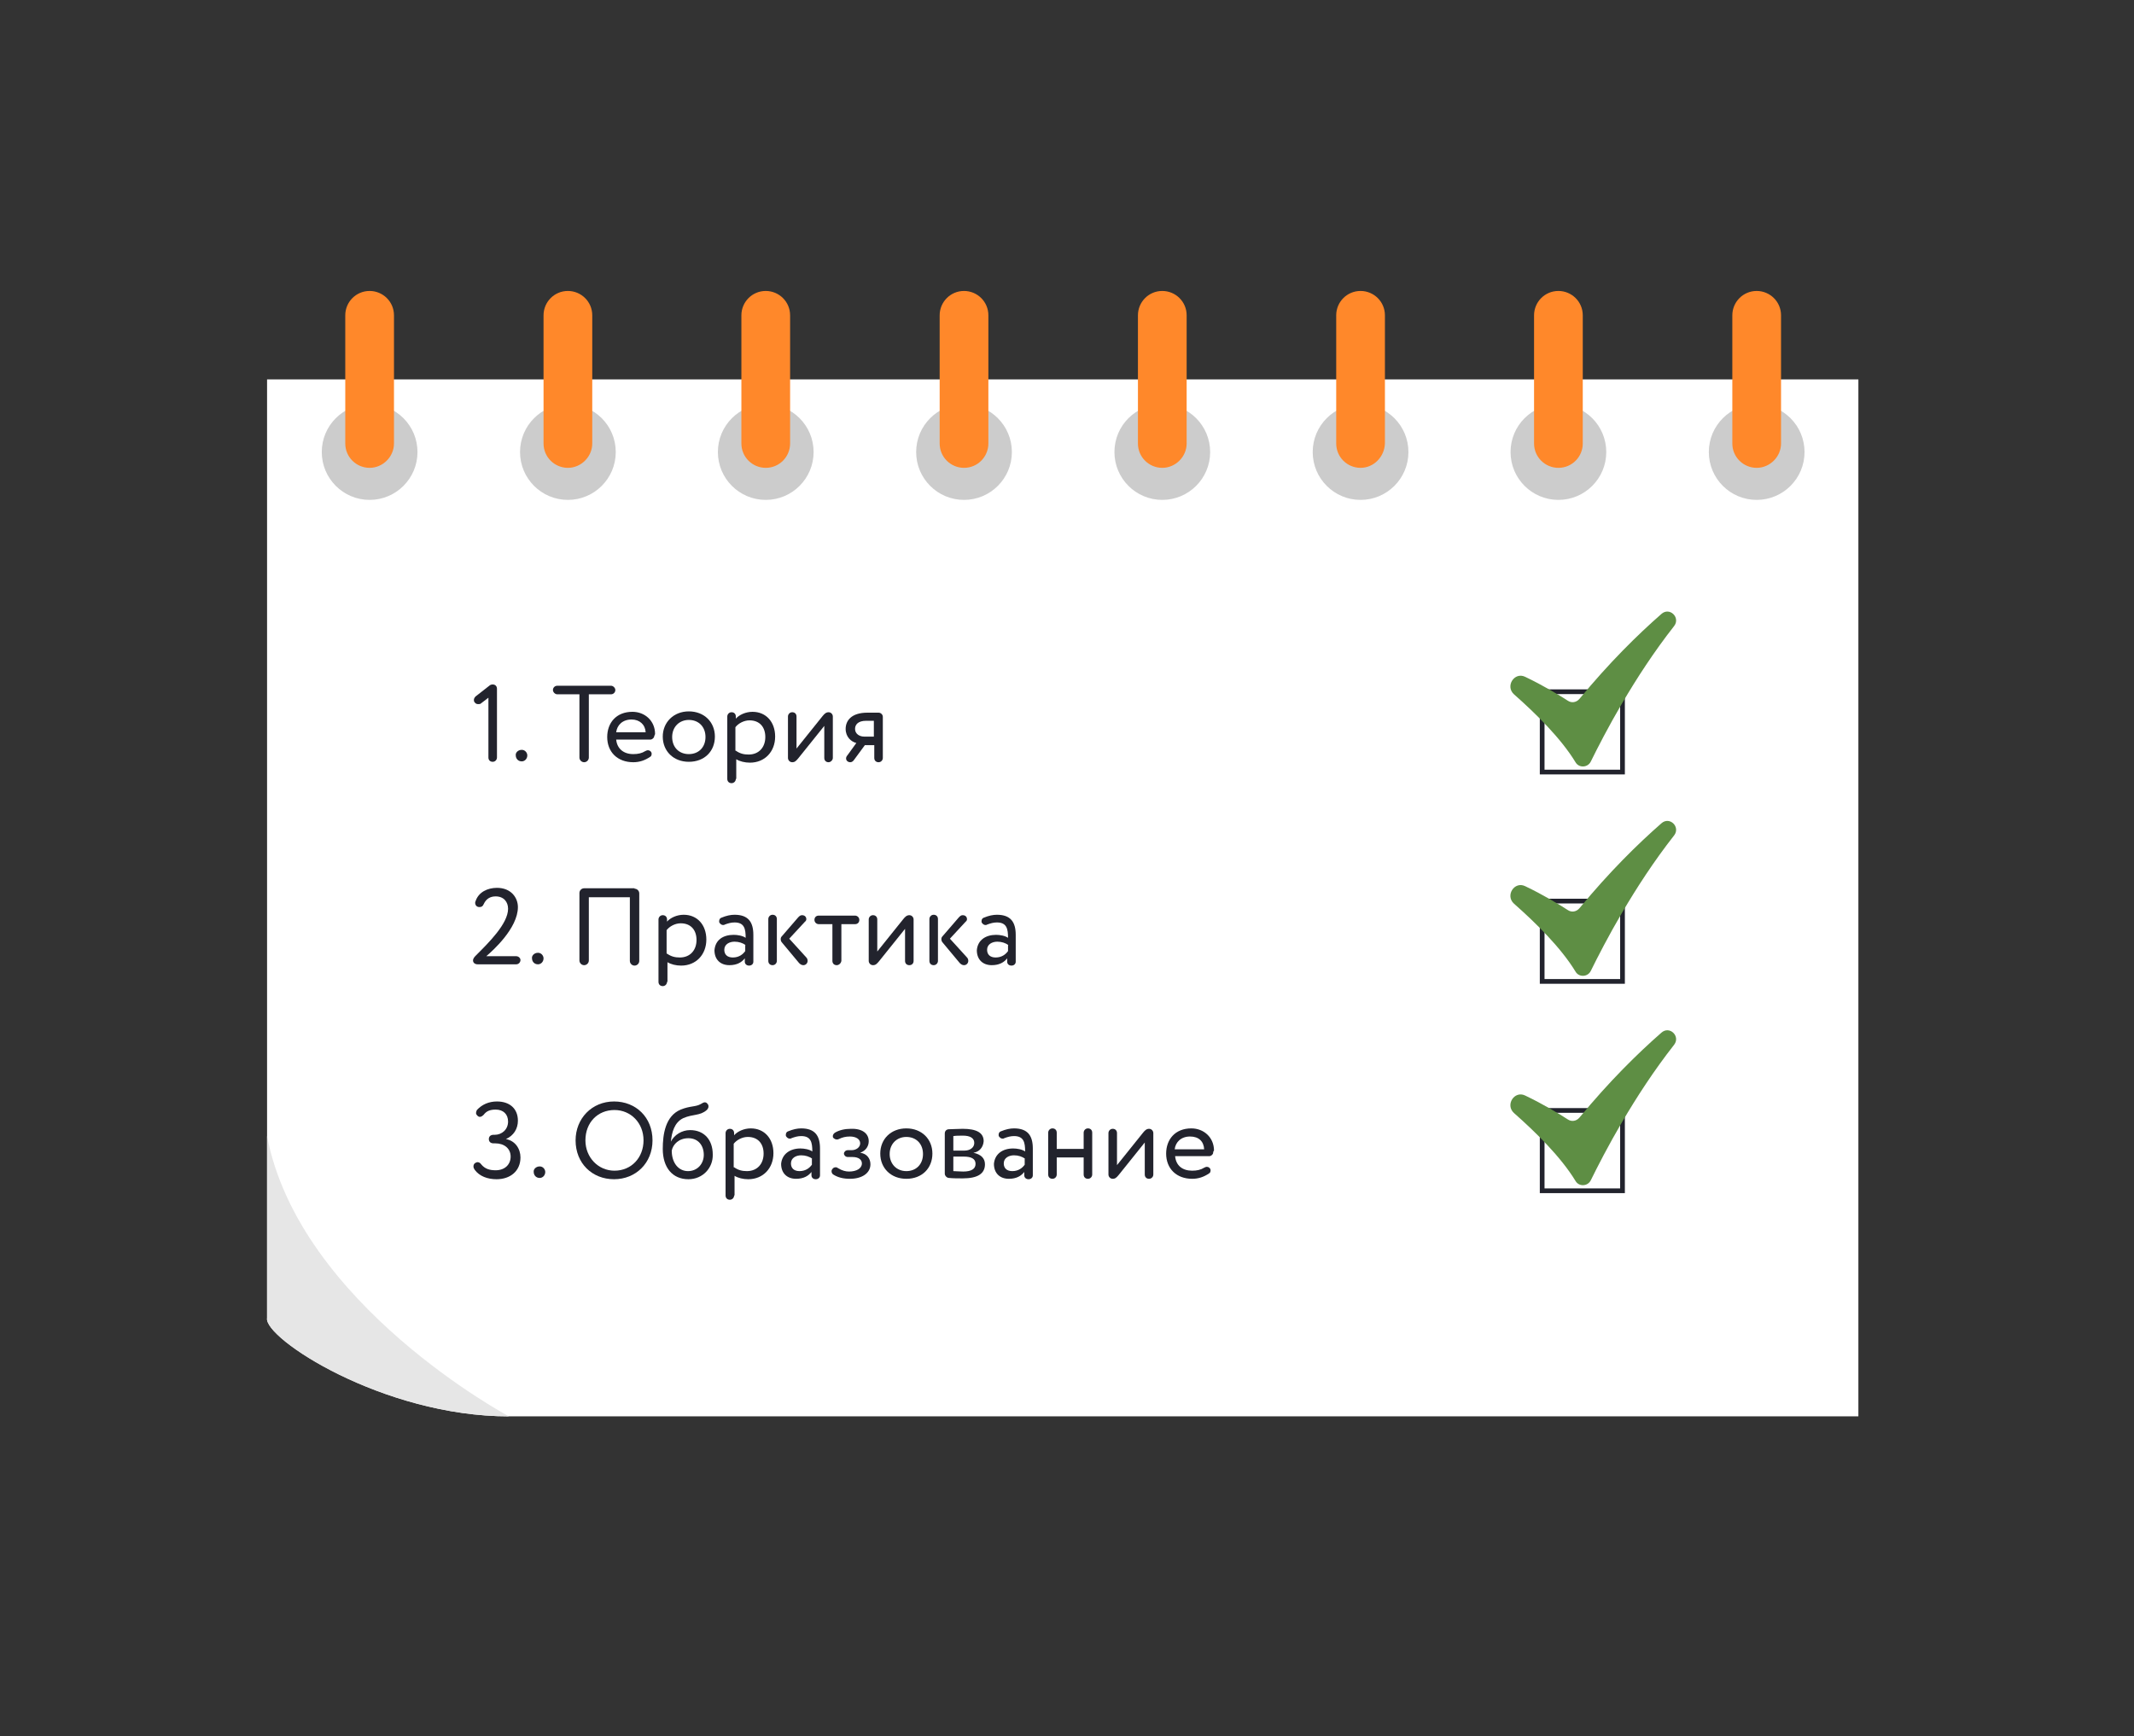 <?xml version="1.0" encoding="utf-8"?>
<!-- Generator: Adobe Illustrator 17.1.0, SVG Export Plug-In . SVG Version: 6.00 Build 0)  -->
<!DOCTYPE svg PUBLIC "-//W3C//DTD SVG 1.1//EN" "http://www.w3.org/Graphics/SVG/1.1/DTD/svg11.dtd">
<svg version="1.1" id="Слой_1" xmlns="http://www.w3.org/2000/svg" xmlns:xlink="http://www.w3.org/1999/xlink" x="0px" y="0px"
	 viewBox="0 0 499.4 406.4" enable-background="new 0 0 499.4 406.4" xml:space="preserve">
<rect x="0" y="0" width="499.4" height="406.4" fill="#333333" stroke="none"/>
<g>
	<path fill="#FFFFFF" d="M434.9,331.5l-315.8,0c-29.6,0-57.4-18.4-56.6-23l0-26.5V88.8h372.4V331.5z"/>
	<circle fill="#CCCCCC" cx="86.5" cy="105.8" r="11.2"/>
	<path fill="#FF882A" d="M86.5,109.5L86.5,109.5c-3.1,0-5.7-2.5-5.7-5.7v-30c0-3.1,2.5-5.7,5.7-5.7h0c3.1,0,5.7,2.5,5.7,5.7v30
		C92.2,106.9,89.6,109.5,86.5,109.5z"/>
	<circle fill="#CCCCCC" cx="318.4" cy="105.8" r="11.2"/>
	<circle fill="#CCCCCC" cx="272" cy="105.8" r="11.2"/>
	<circle fill="#CCCCCC" cx="225.6" cy="105.8" r="11.2"/>
	<circle fill="#CCCCCC" cx="179.2" cy="105.8" r="11.2"/>
	<circle fill="#CCCCCC" cx="132.9" cy="105.8" r="11.2"/>
	<path fill="#FF882A" d="M132.9,109.5L132.9,109.5c-3.1,0-5.7-2.5-5.7-5.7v-30c0-3.1,2.5-5.7,5.7-5.7h0c3.1,0,5.7,2.5,5.7,5.7v30
		C138.6,106.9,136,109.5,132.9,109.5z"/>
	<path fill="#FF882A" d="M179.2,109.5L179.2,109.5c-3.1,0-5.7-2.5-5.7-5.7v-30c0-3.1,2.5-5.7,5.7-5.7h0c3.1,0,5.7,2.5,5.7,5.7v30
		C184.9,106.9,182.4,109.5,179.2,109.5z"/>
	<path fill="#FF882A" d="M225.6,109.5L225.6,109.5c-3.1,0-5.7-2.5-5.7-5.7v-30c0-3.1,2.5-5.7,5.7-5.7h0c3.1,0,5.7,2.5,5.7,5.7v30
		C231.3,106.9,228.8,109.5,225.6,109.5z"/>
	<path fill="#FF882A" d="M272,109.5L272,109.5c-3.1,0-5.7-2.5-5.7-5.7v-30c0-3.1,2.5-5.7,5.7-5.7l0,0c3.1,0,5.7,2.5,5.7,5.7v30
		C277.7,106.9,275.1,109.5,272,109.5z"/>
	<path fill="#FF882A" d="M318.4,109.5L318.4,109.5c-3.1,0-5.7-2.5-5.7-5.7v-30c0-3.1,2.5-5.7,5.7-5.7h0c3.1,0,5.7,2.5,5.7,5.7v30
		C324,106.9,321.5,109.5,318.4,109.5z"/>
	<circle fill="#CCCCCC" cx="411.1" cy="105.8" r="11.2"/>
	<circle fill="#CCCCCC" cx="364.7" cy="105.8" r="11.2"/>
	<path fill="#FF882A" d="M364.7,109.5L364.7,109.5c-3.1,0-5.7-2.5-5.7-5.7v-30c0-3.1,2.5-5.7,5.7-5.7l0,0c3.1,0,5.7,2.5,5.7,5.7v30
		C370.4,106.9,367.9,109.5,364.7,109.5z"/>
	<path fill="#FF882A" d="M411.1,109.5L411.1,109.5c-3.1,0-5.7-2.5-5.7-5.7v-30c0-3.1,2.5-5.7,5.7-5.7l0,0c3.1,0,5.7,2.5,5.7,5.7v30
		C416.8,106.9,414.2,109.5,411.1,109.5z"/>
	<path fill="#E6E6E6" d="M62.5,265.9V282v26.5c-0.8,4.7,27,23,56.6,23C119.1,331.5,70,305.3,62.5,265.9z"/>
	<g>
		
			<rect x="360.9" y="161.9" fill="none" stroke="#22232D" stroke-width="1.104" stroke-miterlimit="10" width="18.8" height="18.8"/>
		<path fill="#5E8E44" d="M354.3,162.5c5.1,4.5,11,10.3,14.4,15.9c0.8,1.4,2.9,1.3,3.6-0.2c3.1-6.3,10-19.6,19.5-31.7
			c1.5-2-1.1-4.5-3-2.8c-5.6,4.9-12.2,11.4-19.2,19.9c-0.7,0.8-1.8,1-2.7,0.4c-2-1.3-5.8-3.6-10-5.6
			C354.4,157.2,352.2,160.6,354.3,162.5z"/>
	</g>
	<g>
		
			<rect x="360.9" y="210.9" fill="none" stroke="#22232D" stroke-width="1.104" stroke-miterlimit="10" width="18.8" height="18.8"/>
		<path fill="#5E8E44" d="M354.3,211.5c5.1,4.5,11,10.3,14.4,15.9c0.8,1.4,2.9,1.3,3.6-0.2c3.1-6.3,10-19.6,19.5-31.7
			c1.5-2-1.1-4.5-3-2.8c-5.6,4.9-12.2,11.4-19.2,19.9c-0.7,0.8-1.8,1-2.7,0.4c-2-1.3-5.8-3.6-10-5.6
			C354.4,206.2,352.2,209.6,354.3,211.5z"/>
	</g>
	<g>
		
			<rect x="360.9" y="259.9" fill="none" stroke="#22232D" stroke-width="1.104" stroke-miterlimit="10" width="18.8" height="18.8"/>
		<path fill="#5E8E44" d="M354.3,260.5c5.1,4.5,11,10.3,14.4,15.9c0.8,1.4,2.9,1.3,3.6-0.2c3.1-6.3,10-19.6,19.5-31.7
			c1.5-2-1.1-4.5-3-2.8c-5.6,4.9-12.2,11.4-19.2,19.9c-0.7,0.8-1.8,1-2.7,0.4c-2-1.3-5.8-3.6-10-5.6
			C354.4,255.2,352.2,258.6,354.3,260.5z"/>
	</g>
	<g>
		<path fill="#22232D" d="M114.3,163.3l-1.7,1.3c-0.2,0.2-0.4,0.2-0.7,0.2c-0.3,0-0.6-0.1-0.8-0.4c-0.2-0.2-0.2-0.4-0.2-0.6
			c0-0.3,0.2-0.6,0.4-0.8l3.2-2.5c0.2-0.2,0.5-0.3,0.8-0.3c0.6,0,1,0.4,1,1v16.1c0,0.5-0.4,1-1,1c-0.6,0-1-0.4-1-1V163.3z"/>
		<path fill="#22232D" d="M122.1,175.5c0.8,0,1.3,0.7,1.3,1.3c0,0.8-0.6,1.4-1.3,1.4c-0.9,0-1.4-0.7-1.4-1.4
			C120.6,176.2,121.2,175.5,122.1,175.5z"/>
		<path fill="#22232D" d="M137.8,177.3c0,0.6-0.5,1.1-1.1,1.1c-0.6,0-1.1-0.5-1.1-1.1v-14.8h-5.2c-0.5,0-1-0.5-1-1c0-0.6,0.5-1,1-1
			H143c0.5,0,1,0.5,1,1c0,0.6-0.5,1-1,1h-5.2V177.3z"/>
		<path fill="#22232D" d="M153.1,172.3c0,0.4-0.5,0.8-0.9,0.8h-8c0.2,2.1,1.7,3.4,4,3.4c1.1,0,2-0.2,2.8-0.7
			c0.2-0.1,0.4-0.2,0.6-0.2c0.3,0,0.5,0.1,0.7,0.3c0.1,0.1,0.2,0.3,0.2,0.5c0,0.3-0.1,0.6-0.3,0.7c-1.3,0.9-2.6,1.3-4,1.3
			c-3.7,0-6.1-2.4-6.1-5.9c0-3.3,2.1-5.9,5.9-5.9c2.9,0,5.3,2.1,5.3,5.2C153.2,172,153.2,172.1,153.1,172.3z M147.8,168.4
			c-2.1,0-3.4,1.3-3.6,3h6.9C151,169.6,149.7,168.4,147.8,168.4z"/>
		<path fill="#22232D" d="M161.2,166.5c3.6,0,6.1,2.5,6.1,5.9c0,3.4-2.4,5.9-6.1,5.9c-3.6,0-6.1-2.5-6.1-5.9
			C155.1,169.1,157.6,166.5,161.2,166.5z M161.2,176.5c2.3,0,3.9-1.6,3.9-4c0-2.4-1.6-4-3.9-4c-2.2,0-3.9,1.6-3.9,4
			C157.3,174.9,158.9,176.5,161.2,176.5z"/>
		<path fill="#22232D" d="M172.2,182.3c0,0.5-0.4,1-1,1c-0.6,0-1-0.4-1-1v-14.6c0-0.5,0.4-1,1-1c0.6,0,1,0.4,1,1v0.5
			c0.8-0.9,2.3-1.6,3.9-1.6c3.2,0,5.3,2.4,5.3,5.8c0,3.5-2.4,6.1-5.9,6.1c-1.2,0-2.4-0.3-3.2-0.8V182.3z M172.2,175.7
			c1,0.7,1.9,0.9,3,0.9c2.4,0,3.9-1.7,3.9-4.1c0-2.3-1.3-3.9-3.7-3.9c-1.3,0-2.6,0.7-3.3,1.6V175.7z"/>
		<path fill="#22232D" d="M193.9,178.4c-0.6,0-1-0.4-1-1v-7.5l-6.1,7.6c-0.5,0.6-0.8,0.9-1.4,0.9c-0.6,0-1-0.5-1-1v-9.7
			c0-0.5,0.4-1,1-1c0.6,0,1,0.4,1,1v7.5l6.1-7.6c0.4-0.5,0.8-0.9,1.4-0.9c0.6,0,1,0.5,1,1v9.7C194.9,177.9,194.4,178.4,193.9,178.4z
			"/>
		<path fill="#22232D" d="M200.4,173.9c-1.2-0.3-2.5-1.4-2.5-3.3c0-1.9,1.3-3.8,5.1-3.8h2.6c0.5,0,1,0.4,1,1v9.6c0,0.5-0.4,1-1,1
			c-0.6,0-1-0.4-1-1v-3h-2.2l-2.5,3.4c-0.2,0.3-0.5,0.6-0.9,0.6c-0.6,0-1-0.4-1-0.9c0-0.2,0.1-0.5,0.3-0.7L200.4,173.9z
			 M204.5,168.7h-1.8c-1.9,0-2.6,0.9-2.6,1.9c0,1.2,1.1,1.8,2.1,1.8h2.3V168.7z"/>
	</g>
	<g>
		<path fill="#22232D" d="M120.8,223.8c0.5,0,1,0.4,1,0.9c0,0.5-0.4,1-1,1h-9c-0.7,0-1.1-0.4-1.1-0.9c0-0.5,0.4-0.9,0.7-1.2
			c2.9-2.9,7.5-7.4,7.5-10.9c0-1.6-1-2.9-2.9-2.9c-1.2,0-2.2,0.5-2.8,1.8c-0.2,0.5-0.5,0.7-1,0.7c-0.7,0-1-0.5-1-1
			c0-0.1,0-0.2,0.1-0.4c0.7-2.1,2.8-3.1,5-3.1c3.3,0,4.9,2.3,4.9,4.5c0,5-6,10.3-7.4,11.5H120.8z"/>
		<path fill="#22232D" d="M125.9,223c0.8,0,1.3,0.7,1.3,1.3c0,0.8-0.6,1.4-1.3,1.4c-0.9,0-1.4-0.7-1.4-1.4
			C124.4,223.7,125,223,125.9,223z"/>
		<path fill="#22232D" d="M148.5,208c0.6,0,1.1,0.5,1.1,1.1v15.8c0,0.6-0.5,1.1-1.1,1.1c-0.6,0-1.1-0.5-1.1-1.1V210h-9.6v14.8
			c0,0.6-0.5,1.1-1.1,1.1c-0.6,0-1.1-0.5-1.1-1.1v-15.8c0-0.6,0.5-1.1,1.1-1.1H148.5z"/>
		<path fill="#22232D" d="M156.1,229.8c0,0.5-0.4,1-1,1c-0.6,0-1-0.4-1-1v-14.6c0-0.5,0.4-1,1-1c0.6,0,1,0.4,1,1v0.5
			c0.8-0.9,2.3-1.6,3.9-1.6c3.2,0,5.3,2.4,5.3,5.8c0,3.5-2.4,6.1-5.9,6.1c-1.2,0-2.4-0.3-3.2-0.8V229.8z M156.1,223.2
			c1,0.7,1.9,0.9,3,0.9c2.4,0,3.9-1.7,3.9-4.1c0-2.3-1.3-3.9-3.7-3.9c-1.3,0-2.6,0.7-3.3,1.6V223.2z"/>
		<path fill="#22232D" d="M171.7,218.8c0.9,0,2.1,0.2,2.8,0.7c0-2.1-0.3-3.6-2.6-3.6c-0.8,0-1.5,0.2-2.3,0.5
			c-0.1,0.1-0.3,0.1-0.4,0.1c-0.3,0-0.6-0.2-0.8-0.5c-0.1-0.1-0.1-0.2-0.1-0.4c0-0.4,0.2-0.7,0.5-0.8c1.2-0.5,2.2-0.7,3.1-0.7
			c3.2,0,4.4,1.7,4.4,4.7v6.3c0,0.5-0.4,0.9-1,0.9c-0.6,0-1-0.4-1-0.9v-0.8c-0.7,0.9-1.8,1.6-3.6,1.6c-2.1,0-3.5-1.3-3.5-3.5
			C167.4,220,169.2,218.8,171.7,218.8z M174.5,221.2c-0.7-0.5-1.6-0.8-2.6-0.8c-1.2,0-2.4,0.6-2.4,1.9c0,1.1,0.7,1.8,2,1.8
			c1.5,0,2.4-0.8,2.9-1.5V221.2z"/>
		<path fill="#22232D" d="M181.8,224.9c0,0.5-0.4,1-1,1c-0.6,0-1-0.4-1-1v-9.8c0-0.5,0.4-1,1-1c0.6,0,1,0.4,1,1V224.9z M183,220.6
			c-0.2-0.2-0.3-0.5-0.3-0.8c0-0.3,0.1-0.5,0.3-0.7l3.8-4.4c0.3-0.3,0.5-0.5,0.9-0.5c0.7,0,1,0.5,1,0.9c0,0.2-0.1,0.5-0.3,0.6
			l-3.7,4l4,4.4c0.2,0.2,0.3,0.5,0.3,0.8c0,0.5-0.4,1-1,1c-0.4,0-0.7-0.2-1-0.5L183,220.6z"/>
		<path fill="#22232D" d="M195.8,225.9c-0.6,0-1-0.4-1-1v-8.6h-3.2c-0.5,0-1-0.4-1-1c0-0.6,0.4-1,1-1h8.5c0.5,0,1,0.4,1,1
			c0,0.6-0.4,1-1,1h-3.2v8.6C196.8,225.5,196.3,225.9,195.8,225.9z"/>
		<path fill="#22232D" d="M212.8,225.9c-0.6,0-1-0.4-1-1v-7.5l-6.1,7.6c-0.5,0.6-0.8,0.9-1.4,0.9c-0.6,0-1-0.5-1-1v-9.7
			c0-0.5,0.4-1,1-1c0.6,0,1,0.4,1,1v7.5l6.1-7.6c0.4-0.5,0.8-0.9,1.4-0.9c0.6,0,1,0.5,1,1v9.7C213.8,225.5,213.4,225.9,212.8,225.9z
			"/>
		<path fill="#22232D" d="M219.5,224.9c0,0.5-0.4,1-1,1c-0.6,0-1-0.4-1-1v-9.8c0-0.5,0.4-1,1-1c0.6,0,1,0.4,1,1V224.9z M220.6,220.6
			c-0.2-0.2-0.3-0.5-0.3-0.8c0-0.3,0.1-0.5,0.3-0.7l3.8-4.4c0.3-0.3,0.5-0.5,0.9-0.5c0.7,0,1,0.5,1,0.9c0,0.2-0.1,0.5-0.3,0.6
			l-3.7,4l4,4.4c0.2,0.2,0.3,0.5,0.3,0.8c0,0.5-0.4,1-1,1c-0.4,0-0.7-0.2-1-0.5L220.6,220.6z"/>
		<path fill="#22232D" d="M233.1,218.8c0.9,0,2.1,0.2,2.8,0.7c0-2.1-0.3-3.6-2.6-3.6c-0.8,0-1.5,0.2-2.3,0.5
			c-0.1,0.1-0.3,0.1-0.4,0.1c-0.3,0-0.6-0.2-0.8-0.5c-0.1-0.1-0.1-0.2-0.1-0.4c0-0.4,0.2-0.7,0.5-0.8c1.2-0.5,2.2-0.7,3.1-0.7
			c3.2,0,4.4,1.7,4.4,4.7v6.3c0,0.5-0.4,0.9-1,0.9s-1-0.4-1-0.9v-0.8c-0.7,0.9-1.8,1.6-3.6,1.6c-2.1,0-3.5-1.3-3.5-3.5
			C228.8,220,230.7,218.8,233.1,218.8z M236,221.2c-0.7-0.5-1.6-0.8-2.6-0.8c-1.2,0-2.4,0.6-2.4,1.9c0,1.1,0.7,1.8,2,1.8
			c1.5,0,2.4-0.8,2.9-1.5V221.2z"/>
	</g>
	<g>
		<path fill="#22232D" d="M116.3,257.8c3,0,4.9,1.7,4.9,4.5c0,1.9-1,3.5-2.8,4.3c2.2,0.4,3.4,2.3,3.4,4.3c0,3.2-2.4,5.1-5.6,5.1
			c-2.1,0-4-0.7-5.1-2.2c-0.2-0.3-0.3-0.5-0.3-0.8c0-0.3,0.1-0.6,0.4-0.8c0.2-0.1,0.4-0.2,0.5-0.2c0.4,0,0.7,0.2,0.9,0.5
			c0.9,1.1,2,1.4,3.4,1.4c2.2,0,3.5-1.4,3.5-3.2c0-1.9-1.5-3.1-3.6-3.1h-0.4c-0.7,0-1.1-0.4-1.1-1c0-0.6,0.4-1,1.1-1h0.3
			c1.6,0,3.1-1.2,3.1-3.1c0-1.7-1.1-2.8-2.9-2.8c-1.4,0-2.2,0.4-2.8,1.2c-0.3,0.3-0.6,0.5-0.9,0.5c-0.2,0-0.4-0.1-0.5-0.2
			c-0.2-0.2-0.4-0.4-0.4-0.7c0-0.2,0.1-0.5,0.2-0.7C112.8,258.5,114.4,257.8,116.3,257.8z"/>
		<path fill="#22232D" d="M126.3,273c0.8,0,1.3,0.7,1.3,1.3c0,0.8-0.6,1.4-1.3,1.4c-0.9,0-1.4-0.7-1.4-1.4
			C124.8,273.7,125.4,273,126.3,273z"/>
		<path fill="#22232D" d="M134.7,266.9c0-5.1,3.8-9.1,9-9.1c5.1,0,9,3.7,9,9.1c0,5.3-3.9,9.1-9,9.1
			C138.6,276,134.7,272.3,134.7,266.9z M137,266.9c0,4,3,7.1,6.8,7.1c4,0,6.8-3.1,6.8-7.1c0-4.1-3-7.1-6.8-7.1
			C139.9,259.8,137,262.7,137,266.9z"/>
		<path fill="#22232D" d="M161.1,276c-3.7,0-6-2.7-6-7.1c0-3.4,0.6-7.7,4.2-9.2c2.2-0.9,3.5-0.6,4.7-1.3c0.3-0.2,0.7-0.4,0.9-0.4
			c0.3,0,0.5,0.1,0.7,0.4c0.2,0.2,0.2,0.4,0.2,0.6c0,0.3-0.2,0.6-0.4,0.8c-1.6,1.4-3.2,0.9-5.5,1.9c-2.1,1-2.7,3.4-2.9,5.5
			c0.8-1.6,2.6-2.7,4.5-2.7c3.3,0,5.3,2.3,5.3,5.7C166.9,273.3,164.5,276,161.1,276z M161,274.1c2.2,0,3.7-1.7,3.7-3.8
			c0-2.2-1.3-3.9-3.6-3.9c-2.2,0-3.6,1.4-3.9,2.9C157.2,272.2,158.8,274.1,161,274.1z"/>
		<path fill="#22232D" d="M171.8,279.8c0,0.5-0.4,1-1,1c-0.6,0-1-0.4-1-1v-14.6c0-0.5,0.4-1,1-1c0.6,0,1,0.4,1,1v0.5
			c0.8-0.9,2.3-1.6,3.9-1.6c3.2,0,5.3,2.4,5.3,5.8c0,3.5-2.4,6.1-5.9,6.1c-1.2,0-2.4-0.3-3.2-0.8V279.8z M171.8,273.2
			c1,0.7,1.9,0.9,3,0.9c2.4,0,3.9-1.7,3.9-4.1c0-2.3-1.3-3.9-3.7-3.9c-1.3,0-2.6,0.7-3.3,1.6V273.2z"/>
		<path fill="#22232D" d="M187.3,268.8c0.9,0,2.1,0.2,2.8,0.7c0-2.1-0.3-3.6-2.6-3.6c-0.8,0-1.5,0.2-2.3,0.5
			c-0.1,0.1-0.3,0.1-0.4,0.1c-0.3,0-0.6-0.2-0.8-0.5c-0.1-0.1-0.1-0.2-0.1-0.4c0-0.4,0.2-0.7,0.5-0.8c1.2-0.5,2.2-0.7,3.1-0.7
			c3.2,0,4.4,1.7,4.4,4.7v6.3c0,0.5-0.4,0.9-1,0.9c-0.6,0-1-0.4-1-0.9v-0.8c-0.7,0.9-1.8,1.6-3.6,1.6c-2.1,0-3.5-1.3-3.5-3.5
			C183,270.1,184.9,268.8,187.3,268.8z M190.1,271.2c-0.7-0.5-1.6-0.8-2.6-0.8c-1.2,0-2.4,0.6-2.4,1.9c0,1.1,0.7,1.8,2,1.8
			c1.5,0,2.4-0.8,2.9-1.5V271.2z"/>
		<path fill="#22232D" d="M203.3,267.1c0,1.1-0.6,2.2-2,2.7c1.6,0.2,2.4,1.4,2.4,2.7c0,2.1-2,3.4-4.8,3.4c-1.5,0-2.8-0.3-3.9-1
			c-0.3-0.2-0.4-0.5-0.4-0.8c0-0.2,0.1-0.4,0.2-0.5c0.2-0.3,0.5-0.4,0.8-0.4c0.2,0,0.4,0.1,0.5,0.2c1,0.6,1.8,0.8,2.6,0.8
			c1.7,0,3-0.7,3-1.9c0-0.9-0.8-1.5-2.2-1.5h-1.1c-0.5,0-0.9-0.4-0.9-0.8c0-0.4,0.4-0.8,0.9-0.8h0.9c1.1,0,2-0.7,2-1.6
			c0-1-1-1.6-2.4-1.6c-1,0-1.8,0.2-2.6,0.6c-0.2,0.1-0.3,0.1-0.5,0.1c-0.3,0-0.6-0.2-0.8-0.4c-0.1-0.1-0.1-0.3-0.1-0.4
			c0-0.3,0.2-0.6,0.5-0.8c1-0.6,2.3-0.9,3.7-0.9C201.8,264.1,203.3,265.3,203.3,267.1z"/>
		<path fill="#22232D" d="M212.1,264.1c3.6,0,6.1,2.5,6.1,5.9s-2.4,5.9-6.1,5.9c-3.6,0-6.1-2.5-6.1-5.9S208.5,264.1,212.1,264.1z
			 M212.1,274.1c2.3,0,3.9-1.6,3.9-4c0-2.4-1.6-4-3.9-4c-2.2,0-3.9,1.6-3.9,4C208.2,272.4,209.8,274.1,212.1,274.1z"/>
		<path fill="#22232D" d="M227.8,269.8c1.8,0.4,2.7,1.3,2.7,2.7c0,2.2-1.7,3.3-5.2,3.3c-1,0-2.2,0-3.2-0.1c-0.5,0-1-0.5-1-1v-9.4
			c0-0.6,0.4-1,1-1c0.9,0,2-0.1,3.2-0.1c3.2,0,4.9,0.9,4.9,2.9C230.1,268.5,229.2,269.6,227.8,269.8z M225.7,269.3
			c1.3,0,2.3-0.7,2.3-1.8c0-1.2-1.1-1.7-2.6-1.7c-0.9,0-1.7,0-2.3,0.1v3.4H225.7z M223.1,274.1c0.6,0,1.4,0.1,2.3,0.1
			c1.9,0,2.9-0.6,2.9-1.8c0-1.2-1-1.7-2.8-1.7h-2.4V274.1z"/>
		<path fill="#22232D" d="M237.1,268.8c0.9,0,2.1,0.2,2.8,0.7c0-2.1-0.3-3.6-2.6-3.6c-0.8,0-1.5,0.2-2.3,0.5
			c-0.1,0.1-0.3,0.1-0.4,0.1c-0.3,0-0.6-0.2-0.8-0.5c-0.1-0.1-0.1-0.2-0.1-0.4c0-0.4,0.2-0.7,0.5-0.8c1.2-0.5,2.2-0.7,3.1-0.7
			c3.2,0,4.4,1.7,4.4,4.7v6.3c0,0.5-0.4,0.9-1,0.9c-0.6,0-1-0.4-1-0.9v-0.8c-0.7,0.9-1.8,1.6-3.6,1.6c-2.1,0-3.5-1.3-3.5-3.5
			C232.8,270.1,234.6,268.8,237.1,268.8z M239.9,271.2c-0.7-0.5-1.6-0.8-2.6-0.8c-1.2,0-2.4,0.6-2.4,1.9c0,1.1,0.7,1.8,2,1.8
			c1.5,0,2.4-0.8,2.9-1.5V271.2z"/>
		<path fill="#22232D" d="M255.6,274.9c0,0.5-0.4,1-1,1c-0.6,0-1-0.4-1-1v-4h-6.3v4c0,0.5-0.4,1-1,1c-0.6,0-1-0.4-1-1v-9.8
			c0-0.5,0.4-1,1-1c0.6,0,1,0.4,1,1v3.8h6.3v-3.8c0-0.5,0.4-1,1-1c0.6,0,1,0.4,1,1V274.9z"/>
		<path fill="#22232D" d="M268.9,275.9c-0.6,0-1-0.4-1-1v-7.5l-6.1,7.6c-0.5,0.6-0.8,0.9-1.4,0.9c-0.6,0-1-0.5-1-1v-9.7
			c0-0.5,0.4-1,1-1c0.6,0,1,0.4,1,1v7.5l6.1-7.6c0.4-0.5,0.8-0.9,1.4-0.9c0.6,0,1,0.5,1,1v9.7C269.9,275.5,269.4,275.9,268.9,275.9z
			"/>
		<path fill="#22232D" d="M283.9,269.8c0,0.4-0.5,0.8-0.9,0.8h-8c0.2,2.2,1.7,3.4,4,3.4c1.1,0,2-0.2,2.8-0.7
			c0.2-0.1,0.4-0.2,0.6-0.2c0.3,0,0.5,0.1,0.7,0.3c0.1,0.1,0.2,0.3,0.2,0.5c0,0.3-0.1,0.6-0.3,0.7c-1.3,0.9-2.6,1.3-4,1.3
			c-3.7,0-6.1-2.4-6.1-5.9c0-3.3,2.1-5.9,5.9-5.9c2.9,0,5.3,2.1,5.3,5.2C283.9,269.5,283.9,269.7,283.9,269.8z M278.5,266
			c-2.1,0-3.4,1.3-3.6,3h6.9C281.7,267.1,280.5,266,278.5,266z"/>
	</g>
</g>
</svg>
